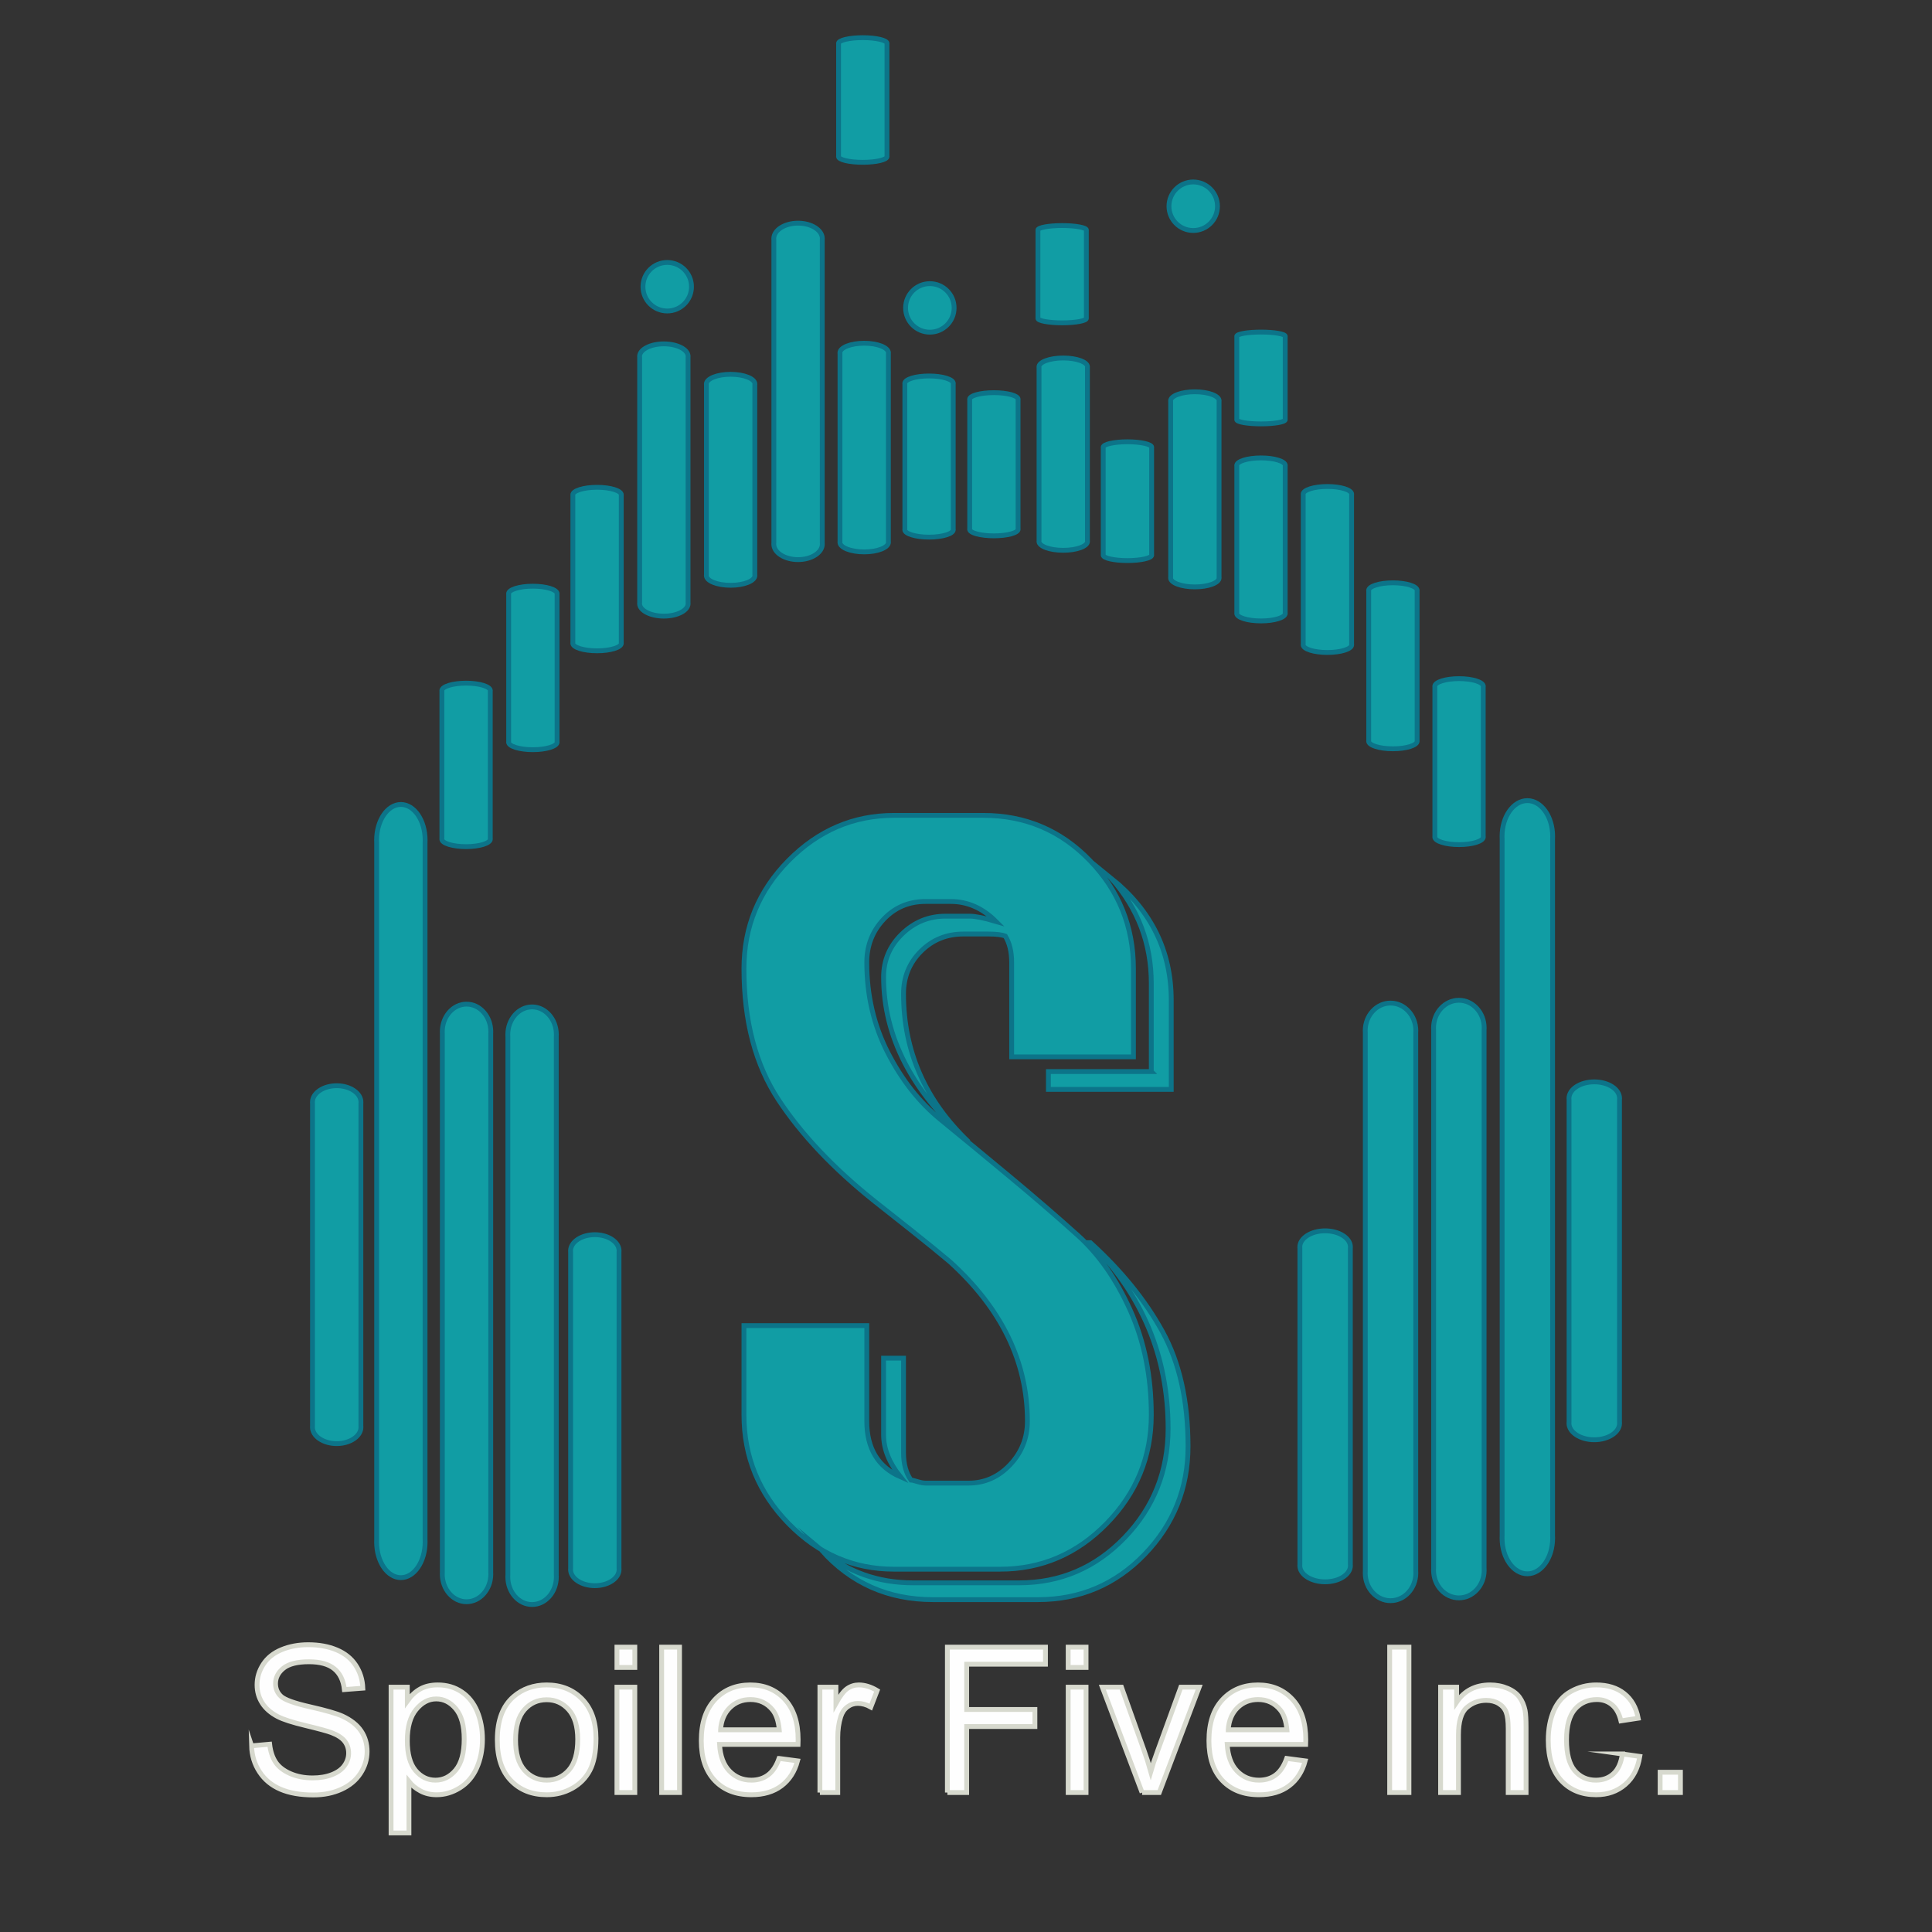 <?xml version="1.0" encoding="UTF-8"?>
<!DOCTYPE svg PUBLIC "-//W3C//DTD SVG 1.1//EN" "http://www.w3.org/Graphics/SVG/1.1/DTD/svg11.dtd">
<!-- Creator: CorelDRAW 2019 (64-Bit) -->
<svg xmlns="http://www.w3.org/2000/svg" xml:space="preserve" width="33.867mm" height="33.867mm" version="1.1" style="shape-rendering:geometricPrecision; text-rendering:geometricPrecision; image-rendering:optimizeQuality; fill-rule:evenodd; clip-rule:evenodd"
viewBox="0 0 3386.66 3386.66"
 xmlns:xlink="http://www.w3.org/1999/xlink"
 xmlns:xodm="http://www.corel.com/coreldraw/odm/2003">
 <rect x="0" y="0" width="3386.66" height="3386.66" fill="#333333" stroke="none"/>
 <defs>
  <style type="text/css">
   <![CDATA[
    .str1 {stroke:#0C7489;stroke-width:8.47;stroke-miterlimit:22.926}
    .str0 {stroke:#D7D9CE;stroke-width:8.47;stroke-miterlimit:22.926}
    .fil1 {fill:#119DA4}
    .fil0 {fill:#FEFEFE;fill-rule:nonzero}
    .fil2 {fill:#119DA4;fill-rule:nonzero}
   ]]>
  </style>
 </defs>
 <g id="Capa_x0020_1">
  <g id="_1198033568">
   <path class="fil0 str0" d="M440.99 3060.33l31.68 -2.85c1.48,12.82 4.98,23.32 10.5,31.57 5.51,8.18 14.06,14.83 25.63,19.93 11.56,5.04 24.62,7.59 39.09,7.59 12.88,0 24.21,-1.9 34.05,-5.75 9.85,-3.86 17.15,-9.14 21.95,-15.84 4.81,-6.71 7.24,-14 7.24,-21.84 0,-7.95 -2.31,-14.89 -6.94,-20.88 -4.63,-5.93 -12.28,-10.91 -22.96,-15.01 -6.82,-2.61 -21.95,-6.76 -45.38,-12.4 -23.43,-5.63 -39.81,-10.91 -49.18,-15.89 -12.16,-6.41 -21.18,-14.36 -27.11,-23.79 -5.99,-9.44 -8.96,-20.05 -8.96,-31.74 0,-12.93 3.68,-24.98 10.97,-36.13 7.3,-11.21 17.92,-19.7 31.98,-25.51 14,-5.82 29.6,-8.72 46.75,-8.72 18.86,0 35.54,3.02 49.95,9.13 14.42,6.05 25.51,15.01 33.28,26.88 7.77,11.8 11.93,25.21 12.52,40.16l-32.39 2.49c-1.72,-16.07 -7.6,-28.23 -17.62,-36.42 -10.03,-8.25 -24.86,-12.34 -44.44,-12.34 -20.4,0 -35.3,3.74 -44.61,11.21 -9.31,7.47 -14,16.49 -14,27.05 0,9.14 3.32,16.67 9.91,22.6 6.52,5.88 23.43,11.99 50.84,18.16 27.41,6.23 46.21,11.63 56.42,16.25 14.77,6.82 25.74,15.43 32.8,25.93 7.06,10.44 10.56,22.48 10.56,36.13 0,13.58 -3.85,26.28 -11.62,38.26 -7.78,11.99 -18.87,21.3 -33.4,27.94 -14.54,6.65 -30.85,9.97 -49.07,9.97 -23.02,0 -42.29,-3.38 -57.84,-10.08 -15.6,-6.71 -27.76,-16.79 -36.6,-30.32 -8.9,-13.47 -13.53,-28.71 -14,-45.74zm244.53 152.7l0 -255.57 28.48 0 0 24.27c6.7,-9.38 14.3,-16.44 22.78,-21.12 8.42,-4.69 18.69,-7.06 30.73,-7.06 15.78,0 29.66,4.03 41.7,12.16 12.05,8.07 21.12,19.52 27.29,34.23 6.11,14.77 9.2,30.91 9.2,48.53 0,18.8 -3.38,35.77 -10.15,50.89 -6.76,15.07 -16.61,26.64 -29.54,34.71 -12.87,8.01 -26.46,12.04 -40.7,12.04 -10.44,0 -19.81,-2.19 -28.05,-6.58 -8.31,-4.39 -15.07,-9.91 -20.41,-16.61l0 90.11 -31.33 0zm28.48 -162.07c0,23.67 4.8,41.17 14.36,52.5 9.6,11.33 21.23,17.03 34.88,17.03 13.88,0 25.74,-5.88 35.59,-17.62 9.91,-11.75 14.83,-29.9 14.83,-54.52 0,-23.5 -4.8,-41.05 -14.47,-52.74 -9.67,-11.69 -21.18,-17.5 -34.59,-17.5 -13.29,0 -25.03,6.22 -35.24,18.62 -10.26,12.46 -15.36,30.5 -15.36,54.23zm157.74 -1.13c0,-34.11 9.5,-59.38 28.54,-75.82 15.84,-13.64 35.24,-20.46 58.08,-20.46 25.33,0 46.09,8.3 62.23,24.91 16.08,16.56 24.14,39.51 24.14,68.76 0,23.73 -3.56,42.36 -10.67,55.94 -7.12,13.59 -17.5,24.15 -31.15,31.68 -13.58,7.54 -28.47,11.27 -44.55,11.27 -25.87,0 -46.75,-8.24 -62.71,-24.79 -15.96,-16.55 -23.91,-40.4 -23.91,-71.49zm32.04 0.06c0,23.61 5.16,41.29 15.48,52.98 10.38,11.74 23.38,17.62 39.1,17.62 15.54,0 28.47,-5.88 38.86,-17.68 10.32,-11.81 15.48,-29.78 15.48,-53.93 0,-22.78 -5.22,-40.04 -15.6,-51.73 -10.38,-11.75 -23.32,-17.62 -38.74,-17.62 -15.72,0 -28.72,5.81 -39.1,17.5 -10.32,11.69 -15.48,29.31 -15.48,52.86zm177.68 -126.96l0 -35.59 31.32 0 0 35.59 -31.32 0zm0 219.27l0 -184.74 31.32 0 0 184.74 -31.32 0zm78.37 0l0 -254.86 31.32 0 0 254.86 -31.32 0zm205.79 -59.8l32.4 4.27c-5.05,18.81 -14.48,33.46 -28.24,43.84 -13.77,10.38 -31.33,15.6 -52.74,15.6 -26.94,0 -48.29,-8.3 -64.07,-24.91 -15.79,-16.55 -23.67,-39.87 -23.67,-69.83 0,-30.97 7.95,-55.05 23.9,-72.14 15.96,-17.14 36.67,-25.68 62.12,-25.68 24.62,0 44.73,8.36 60.33,25.15 15.6,16.79 23.43,40.4 23.43,70.83 0,1.84 -0.06,4.63 -0.18,8.31l-137.57 0c1.19,20.23 6.88,35.77 17.21,46.51 10.26,10.74 23.13,16.14 38.5,16.14 11.45,0 21.24,-3.03 29.3,-9.08 8.13,-6.05 14.54,-15.72 19.28,-29.01zm-102.51 -50.19l102.87 0c-1.37,-15.54 -5.34,-27.17 -11.8,-34.94 -9.91,-12.04 -22.85,-18.09 -38.69,-18.09 -14.35,0 -26.4,4.8 -36.18,14.41 -9.73,9.61 -15.13,22.48 -16.2,38.62zm174.12 109.99l0 -184.74 28.12 0 0 28.3c7.18,-13.11 13.82,-21.77 19.93,-25.92 6.11,-4.22 12.82,-6.29 20.11,-6.29 10.56,0 21.3,3.32 32.22,9.9l-11.16 28.9c-7.59,-4.28 -15.18,-6.41 -22.78,-6.41 -6.82,0 -12.93,2.07 -18.33,6.17 -5.4,4.09 -9.25,9.79 -11.56,17.08 -3.51,11.1 -5.23,23.26 -5.23,36.49l0 96.52 -31.32 0zm223.48 0l0 -254.86 171.92 0 0 29.9 -138.11 0 0 79.38 119.6 0 0 29.9 -119.6 0 0 115.68 -33.81 0zm211.73 -219.27l0 -35.59 31.32 0 0 35.59 -31.32 0zm0 219.27l0 -184.74 31.32 0 0 184.74 -31.32 0zm129.56 0l-69.7 -184.74 33.52 0 39.51 110.64c4.27,11.93 8.24,24.32 11.86,37.2 2.79,-9.73 6.64,-21.42 11.69,-35.12l41.05 -112.72 32.15 0 -69.94 184.74 -30.14 0zm253.49 -59.8l32.4 4.27c-5.05,18.81 -14.48,33.46 -28.24,43.84 -13.77,10.38 -31.33,15.6 -52.74,15.6 -26.94,0 -48.29,-8.3 -64.07,-24.91 -15.79,-16.55 -23.67,-39.87 -23.67,-69.83 0,-30.97 7.95,-55.05 23.9,-72.14 15.96,-17.14 36.67,-25.68 62.12,-25.68 24.62,0 44.73,8.36 60.33,25.15 15.6,16.79 23.43,40.4 23.43,70.83 0,1.84 -0.06,4.63 -0.18,8.31l-137.57 0c1.19,20.23 6.88,35.77 17.21,46.51 10.26,10.74 23.13,16.14 38.5,16.14 11.45,0 21.24,-3.03 29.31,-9.08 8.12,-6.05 14.53,-15.72 19.27,-29.01zm-102.51 -50.19l102.87 0c-1.37,-15.54 -5.34,-27.17 -11.8,-34.94 -9.91,-12.04 -22.85,-18.09 -38.69,-18.09 -14.35,0 -26.4,4.8 -36.18,14.41 -9.73,9.61 -15.13,22.48 -16.2,38.62zm282.98 109.99l0 -254.86 33.82 0 0 254.86 -33.82 0zm89.29 0l0 -184.74 28.12 0 0 26.22c13.52,-20.11 33.1,-30.13 58.67,-30.13 11.15,0 21.35,2.01 30.67,5.99 9.31,3.97 16.31,9.25 20.94,15.72 4.63,6.47 7.89,14.18 9.73,23.08 1.13,5.81 1.72,15.95 1.72,30.43l0 113.43 -31.33 0 0 -112.24c0,-12.76 -1.18,-22.31 -3.61,-28.6 -2.44,-6.29 -6.77,-11.33 -12.94,-15.13 -6.16,-3.73 -13.46,-5.63 -21.77,-5.63 -13.29,0 -24.74,4.21 -34.4,12.69 -9.68,8.43 -14.48,24.51 -14.48,48.11l0 100.8 -31.32 0zm318.63 -67.63l30.61 4.27c-3.38,21.06 -11.92,37.49 -25.75,49.42 -13.82,11.92 -30.85,17.85 -50.96,17.85 -25.21,0 -45.5,-8.24 -60.8,-24.74 -15.37,-16.49 -23.02,-40.1 -23.02,-70.83 0,-19.93 3.32,-37.31 9.9,-52.26 6.59,-14.89 16.62,-26.11 30.14,-33.52 13.47,-7.47 28.12,-11.21 44.02,-11.21 19.99,0 36.43,5.04 49.12,15.18 12.76,10.15 20.95,24.56 24.5,43.19l-30.25 4.63c-2.91,-12.4 -8.01,-21.71 -15.43,-28 -7.35,-6.23 -16.25,-9.37 -26.69,-9.37 -15.79,0 -28.6,5.63 -38.5,16.9 -9.85,11.33 -14.78,29.13 -14.78,53.57 0,24.8 4.75,42.77 14.24,53.99 9.55,11.21 21.95,16.85 37.2,16.85 12.34,0 22.6,-3.74 30.79,-11.28 8.24,-7.47 13.46,-19.04 15.66,-34.64zm66.2 67.63l0 -35.6 35.6 0 0 35.6 -35.6 0z"/>
   <g>
    <path class="fil1 str1" d="M632.61 1934.36l0 565c0.08,0.72 0.13,1.46 0.13,2.2 0,16 -19.05,28.98 -42.55,28.98 -23.49,0 -42.54,-12.98 -42.54,-28.98 0,-0.74 0.04,-1.48 0.12,-2.2l0 -565c-0.08,-0.72 -0.12,-1.46 -0.12,-2.2 0,-16 19.05,-28.98 42.54,-28.98 23.5,0 42.55,12.98 42.55,28.98 0,0.74 -0.05,1.48 -0.13,2.2z"/>
    <path class="fil1 str1" d="M745.1 1477.56l0 1220.58c0.08,1.56 0.12,3.15 0.12,4.75 0,34.58 -19.05,62.62 -42.54,62.62 -23.5,0 -42.54,-28.04 -42.54,-62.62 0,-1.6 0.04,-3.19 0.12,-4.75l0 -1220.58c-0.08,-1.57 -0.12,-3.16 -0.12,-4.76 0,-34.58 19.04,-62.61 42.54,-62.61 23.49,0 42.54,28.03 42.54,62.61 0,1.6 -0.04,3.19 -0.12,4.76z"/>
    <path class="fil1 str1" d="M860.24 1812.24l0 943.41c0.08,1.21 0.12,2.43 0.12,3.67 0,26.73 -19.05,48.4 -42.54,48.4 -23.5,0 -42.54,-21.67 -42.54,-48.4 0,-1.24 0.04,-2.46 0.12,-3.67l0 -943.41c-0.08,-1.21 -0.12,-2.44 -0.12,-3.68 0,-26.73 19.04,-48.39 42.54,-48.39 23.49,0 42.54,21.66 42.54,48.39 0,1.24 -0.04,2.47 -0.12,3.68z"/>
    <path class="fil1 str1" d="M975.12 1817.13l0 943.41c0.07,1.21 0.12,2.44 0.12,3.68 0,26.72 -19.05,48.39 -42.55,48.39 -23.49,0 -42.54,-21.67 -42.54,-48.39 0,-1.24 0.05,-2.47 0.12,-3.68l0 -943.41c-0.07,-1.21 -0.12,-2.44 -0.12,-3.67 0,-26.73 19.05,-48.4 42.54,-48.4 23.5,0 42.55,21.67 42.55,48.4 0,1.23 -0.05,2.46 -0.12,3.67z"/>
    <path class="fil1 str1" d="M1085.09 2194.89l0 554.11c0.08,0.71 0.12,1.43 0.12,2.15 0,15.7 -19.05,28.43 -42.54,28.43 -23.5,0 -42.54,-12.73 -42.54,-28.43 0,-0.72 0.04,-1.44 0.12,-2.15l0 -554.11c-0.08,-0.71 -0.12,-1.43 -0.12,-2.16 0,-15.7 19.04,-28.42 42.54,-28.42 23.49,0 42.54,12.72 42.54,28.42 0,0.73 -0.04,1.45 -0.12,2.16z"/>
    <path class="fil1 str1" d="M859.43 1211.74l0 258.12c0.08,0.33 0.12,0.67 0.12,1.01 0,7.31 -19.05,13.24 -42.54,13.24 -23.5,0 -42.54,-5.93 -42.54,-13.24 0,-0.34 0.04,-0.68 0.12,-1.01l0 -258.12c-0.08,-0.33 -0.12,-0.66 -0.12,-1 0,-7.31 19.04,-13.24 42.54,-13.24 23.49,0 42.54,5.93 42.54,13.24 0,0.34 -0.04,0.67 -0.12,1z"/>
    <path class="fil1 str1" d="M976.48 1041.79l0 258.11c0.08,0.34 0.12,0.67 0.12,1.01 0,7.31 -19.04,13.24 -42.54,13.24 -23.49,0 -42.54,-5.93 -42.54,-13.24 0,-0.34 0.04,-0.67 0.12,-1.01l0 -258.11c-0.08,-0.33 -0.12,-0.67 -0.12,-1.01 0,-7.31 19.05,-13.24 42.54,-13.24 23.5,0 42.54,5.93 42.54,13.24 0,0.34 -0.04,0.68 -0.12,1.01z"/>
    <path class="fil1 str1" d="M1089.04 868.45l0 258.12c0.08,0.33 0.12,0.67 0.12,1 0,7.32 -19.05,13.25 -42.54,13.25 -23.5,0 -42.54,-5.93 -42.54,-13.25 0,-0.33 0.04,-0.67 0.12,-1l0 -258.12c-0.08,-0.33 -0.12,-0.67 -0.12,-1 0,-7.32 19.04,-13.25 42.54,-13.25 23.49,0 42.54,5.93 42.54,13.25 0,0.33 -0.04,0.67 -0.12,1z"/>
    <path class="fil1 str1" d="M1206.1 626.49l0 429.82c0.08,0.55 0.12,1.11 0.12,1.68 0,12.17 -19.05,22.05 -42.54,22.05 -23.5,0 -42.54,-9.88 -42.54,-22.05 0,-0.57 0.04,-1.13 0.12,-1.68l0 -429.82c-0.08,-0.55 -0.12,-1.11 -0.12,-1.67 0,-12.18 19.04,-22.05 42.54,-22.05 23.49,0 42.54,9.87 42.54,22.05 0,0.56 -0.04,1.12 -0.12,1.67z"/>
    <path class="fil1 str1" d="M1169.61 460.06c23.5,0 42.54,19.04 42.54,42.54 0,23.49 -19.04,42.54 -42.54,42.54 -23.49,0 -42.54,-19.05 -42.54,-42.54 0,-23.5 19.05,-42.54 42.54,-42.54z"/>
    <path class="fil1 str1" d="M1323.15 674.49l0 333.1c0.08,0.43 0.12,0.86 0.12,1.3 0,9.44 -19.04,17.09 -42.54,17.09 -23.49,0 -42.54,-7.65 -42.54,-17.09 0,-0.44 0.04,-0.87 0.12,-1.3l0 -333.1c-0.08,-0.43 -0.12,-0.86 -0.12,-1.3 0,-9.43 19.05,-17.08 42.54,-17.08 23.5,0 42.54,7.65 42.54,17.08 0,0.44 -0.04,0.87 -0.12,1.3z"/>
    <path class="fil1 str1" d="M1441.34 420.48l0 531.16c0.08,0.68 0.12,1.37 0.12,2.07 0,15.05 -19.05,27.25 -42.54,27.25 -23.5,0 -42.54,-12.2 -42.54,-27.25 0,-0.7 0.04,-1.39 0.12,-2.07l0 -531.16c-0.08,-0.68 -0.12,-1.37 -0.12,-2.07 0,-15.05 19.04,-27.24 42.54,-27.24 23.49,0 42.54,12.19 42.54,27.24 0,0.7 -0.04,1.39 -0.12,2.07z"/>
    <path class="fil1 str1" d="M1557.27 619.83l0 329.44c0.08,0.42 0.12,0.85 0.12,1.28 0,9.33 -19.05,16.9 -42.54,16.9 -23.5,0 -42.54,-7.57 -42.54,-16.9 0,-0.43 0.04,-0.86 0.12,-1.28l0 -329.44c-0.08,-0.42 -0.12,-0.85 -0.12,-1.28 0,-9.34 19.04,-16.9 42.54,-16.9 23.49,0 42.54,7.56 42.54,16.9 0,0.43 -0.04,0.86 -0.12,1.28z"/>
    <path class="fil1 str1" d="M1670.95 673.09l0 254.43c0.08,0.32 0.12,0.65 0.12,0.99 0,7.21 -19.05,13.05 -42.54,13.05 -23.5,0 -42.54,-5.84 -42.54,-13.05 0,-0.34 0.04,-0.67 0.12,-0.99l0 -254.43c-0.08,-0.33 -0.12,-0.66 -0.12,-0.99 0,-7.21 19.04,-13.05 42.54,-13.05 23.49,0 42.54,5.84 42.54,13.05 0,0.33 -0.04,0.66 -0.12,0.99z"/>
    <path class="fil1 str1" d="M1629.96 497.2c23.5,0 42.54,19.04 42.54,42.54 0,23.49 -19.04,42.54 -42.54,42.54 -23.49,0 -42.54,-19.05 -42.54,-42.54 0,-23.5 19.05,-42.54 42.54,-42.54z"/>
    <path class="fil1 str1" d="M1784.63 700.79l0 226.04c0.08,0.29 0.12,0.58 0.12,0.88 0,6.4 -19.05,11.6 -42.54,11.6 -23.5,0 -42.54,-5.2 -42.54,-11.6 0,-0.3 0.04,-0.59 0.12,-0.88l0 -226.04c-0.08,-0.29 -0.12,-0.59 -0.12,-0.88 0,-6.41 19.04,-11.6 42.54,-11.6 23.49,0 42.54,5.19 42.54,11.6 0,0.29 -0.04,0.59 -0.12,0.88z"/>
    <path class="fil1 str1" d="M1906.19 644.29l0 303.59c0.08,0.39 0.12,0.78 0.12,1.18 0,8.6 -19.04,15.58 -42.54,15.58 -23.5,0 -42.54,-6.98 -42.54,-15.58 0,-0.4 0.04,-0.79 0.12,-1.18l0 -303.59c-0.08,-0.39 -0.12,-0.79 -0.12,-1.18 0,-8.61 19.04,-15.58 42.54,-15.58 23.5,0 42.54,6.97 42.54,15.58 0,0.39 -0.04,0.79 -0.12,1.18z"/>
    <path class="fil1 str1" d="M2018.75 784.77l0 187.52c0.08,0.25 0.12,0.49 0.12,0.73 0,5.32 -19.05,9.62 -42.54,9.62 -23.5,0 -42.55,-4.3 -42.55,-9.62 0,-0.24 0.05,-0.48 0.13,-0.73l0 -187.52c-0.08,-0.24 -0.13,-0.49 -0.13,-0.73 0,-5.31 19.05,-9.62 42.55,-9.62 23.49,0 42.54,4.31 42.54,9.62 0,0.24 -0.04,0.49 -0.12,0.73z"/>
    <path class="fil1 str1" d="M1904.28 403.86l0 153.57c0.08,0.2 0.12,0.4 0.12,0.6 0,4.35 -19.04,7.88 -42.54,7.88 -23.49,0 -42.54,-3.53 -42.54,-7.88 0,-0.2 0.04,-0.4 0.12,-0.6l0 -153.57c-0.08,-0.2 -0.12,-0.4 -0.12,-0.6 0,-4.35 19.05,-7.87 42.54,-7.87 23.5,0 42.54,3.52 42.54,7.87 0,0.2 -0.04,0.4 -0.12,0.6z"/>
    <path class="fil1 str1" d="M1554.8 76.88l0 196.78c0.08,0.25 0.12,0.51 0.12,0.77 0,5.57 -19.05,10.09 -42.54,10.09 -23.5,0 -42.54,-4.52 -42.54,-10.09 0,-0.26 0.04,-0.52 0.12,-0.77l0 -196.78c-0.08,-0.25 -0.12,-0.51 -0.12,-0.76 0,-5.58 19.04,-10.1 42.54,-10.1 23.49,0 42.54,4.52 42.54,10.1 0,0.25 -0.04,0.51 -0.12,0.76z"/>
    <path class="fil1 str1" d="M2136.93 703.77l0 308.02c0.08,0.4 0.12,0.8 0.12,1.2 0,8.73 -19.05,15.8 -42.54,15.8 -23.5,0 -42.54,-7.07 -42.54,-15.8 0,-0.4 0.04,-0.8 0.12,-1.2l0 -308.02c-0.08,-0.39 -0.12,-0.79 -0.12,-1.2 0,-8.72 19.04,-15.8 42.54,-15.8 23.49,0 42.54,7.08 42.54,15.8 0,0.41 -0.04,0.81 -0.12,1.2z"/>
    <path class="fil1 str1" d="M2252.86 816.91l0 257.33c0.08,0.33 0.12,0.67 0.12,1.01 0,7.29 -19.04,13.2 -42.54,13.2 -23.49,0 -42.54,-5.91 -42.54,-13.2 0,-0.34 0.04,-0.68 0.12,-1.01l0 -257.33c-0.08,-0.33 -0.12,-0.67 -0.12,-1.01 0,-7.29 19.05,-13.2 42.54,-13.2 23.5,0 42.54,5.91 42.54,13.2 0,0.34 -0.04,0.68 -0.12,1.01z"/>
    <path class="fil1 str1" d="M2252.86 590.1l0 144.95c0.08,0.19 0.12,0.37 0.12,0.56 0,4.11 -19.04,7.44 -42.54,7.44 -23.49,0 -42.54,-3.33 -42.54,-7.44 0,-0.19 0.04,-0.37 0.12,-0.56l0 -144.95c-0.08,-0.19 -0.12,-0.38 -0.12,-0.57 0,-4.11 19.05,-7.43 42.54,-7.43 23.5,0 42.54,3.32 42.54,7.43 0,0.19 -0.04,0.38 -0.12,0.57z"/>
    <path class="fil1 str1" d="M2369.29 867.25l0 262.03c0.08,0.34 0.12,0.68 0.12,1.02 0,7.43 -19.05,13.45 -42.54,13.45 -23.5,0 -42.54,-6.02 -42.54,-13.45 0,-0.34 0.04,-0.68 0.12,-1.02l0 -262.03c-0.08,-0.33 -0.12,-0.68 -0.12,-1.02 0,-7.42 19.04,-13.44 42.54,-13.44 23.49,0 42.54,6.02 42.54,13.44 0,0.34 -0.04,0.69 -0.12,1.02z"/>
    <path class="fil1 str1" d="M2484.1 1036.08l0 262.04c0.08,0.33 0.12,0.67 0.12,1.02 0,7.42 -19.05,13.44 -42.54,13.44 -23.5,0 -42.54,-6.02 -42.54,-13.44 0,-0.35 0.04,-0.69 0.12,-1.02l0 -262.04c-0.08,-0.33 -0.12,-0.67 -0.12,-1.02 0,-7.42 19.04,-13.44 42.54,-13.44 23.49,0 42.54,6.02 42.54,13.44 0,0.35 -0.04,0.69 -0.12,1.02z"/>
    <path class="fil1 str1" d="M2600.03 1204.07l0 262.03c0.08,0.34 0.12,0.68 0.12,1.03 0,7.42 -19.05,13.44 -42.54,13.44 -23.5,0 -42.54,-6.02 -42.54,-13.44 0,-0.35 0.04,-0.69 0.12,-1.03l0 -262.03c-0.08,-0.33 -0.12,-0.67 -0.12,-1.02 0,-7.42 19.04,-13.44 42.54,-13.44 23.49,0 42.54,6.02 42.54,13.44 0,0.35 -0.04,0.69 -0.12,1.02z"/>
    <path class="fil1 str1" d="M2750.41 1927.61l0 564.99c-0.08,0.73 -0.12,1.46 -0.12,2.2 0,16.01 19.86,28.99 44.36,28.99 24.49,0 44.35,-12.98 44.35,-28.99 0,-0.74 -0.04,-1.47 -0.12,-2.2l0 -564.99c0.08,-0.72 0.12,-1.46 0.12,-2.2 0,-16.01 -19.86,-28.98 -44.35,-28.98 -24.5,0 -44.36,12.97 -44.36,28.98 0,0.74 0.04,1.48 0.12,2.2z"/>
    <path class="fil1 str1" d="M2633.12 1470.8l0 1220.58c-0.08,1.57 -0.12,3.16 -0.12,4.76 0,34.58 19.86,62.61 44.35,62.61 24.5,0 44.36,-28.03 44.36,-62.61 0,-1.6 -0.04,-3.19 -0.12,-4.76l0 -1220.58c0.08,-1.56 0.12,-3.15 0.12,-4.75 0,-34.58 -19.86,-62.62 -44.36,-62.62 -24.49,0 -44.35,28.04 -44.35,62.62 0,1.6 0.04,3.19 0.12,4.75z"/>
    <path class="fil1 str1" d="M2513.06 1805.48l0 943.41c-0.08,1.21 -0.12,2.44 -0.12,3.68 0,26.72 19.86,48.39 44.36,48.39 24.5,0 44.36,-21.67 44.36,-48.39 0,-1.24 -0.05,-2.47 -0.13,-3.68l0 -943.41c0.08,-1.21 0.13,-2.44 0.13,-3.67 0,-26.73 -19.86,-48.4 -44.36,-48.4 -24.5,0 -44.36,21.67 -44.36,48.4 0,1.23 0.04,2.46 0.12,3.67z"/>
    <path class="fil1 str1" d="M2393.28 1810.38l0 943.41c-0.08,1.21 -0.13,2.44 -0.13,3.67 0,26.73 19.86,48.4 44.36,48.4 24.5,0 44.36,-21.67 44.36,-48.4 0,-1.23 -0.04,-2.46 -0.13,-3.67l0 -943.41c0.09,-1.21 0.13,-2.44 0.13,-3.68 0,-26.72 -19.86,-48.39 -44.36,-48.39 -24.5,0 -44.36,21.67 -44.36,48.39 0,1.24 0.05,2.47 0.13,3.68z"/>
    <path class="fil1 str1" d="M2278.61 2188.14l0 554.1c-0.08,0.71 -0.13,1.43 -0.13,2.16 0,15.7 19.86,28.42 44.36,28.42 24.5,0 44.36,-12.72 44.36,-28.42 0,-0.73 -0.04,-1.45 -0.13,-2.16l0 -554.1c0.09,-0.71 0.13,-1.44 0.13,-2.16 0,-15.7 -19.86,-28.43 -44.36,-28.43 -24.5,0 -44.36,12.73 -44.36,28.43 0,0.72 0.05,1.45 0.13,2.16z"/>
    <path class="fil1 str1" d="M2091.64 318.96c23.5,0 42.54,19.05 42.54,42.54 0,23.5 -19.04,42.54 -42.54,42.54 -23.49,0 -42.54,-19.04 -42.54,-42.54 0,-23.49 19.05,-42.54 42.54,-42.54z"/>
   </g>
   <path class="fil2 str1" d="M1911.4 2178.33c90.8,90.79 136.19,199.38 136.19,325.75 0,74.84 -25.46,138.64 -76.37,191.39 -50.92,52.76 -112.57,79.14 -184.96,79.14l-185.87 0c-61.35,0 -114.72,-19.02 -160.11,-57.05 51.53,57.66 116.55,86.49 195.07,86.49l184.04 0c73.61,0 135.88,-26.38 186.8,-79.13 50.91,-52.76 76.37,-115.94 76.37,-189.56 0,-79.75 -15.03,-146.92 -45.09,-201.52 -30.06,-54.59 -72.08,-106.43 -126.07,-155.51zm106.75 -299.97l-180.36 0 0 31.28 215.32 0 0 -156.43c0,-85.88 -34.96,-157.04 -104.9,-213.48 46.62,52.76 69.94,114.1 69.94,184.04l0 154.59zm-265.01 872.32c72.38,0 134.65,-26.68 186.79,-80.05 52.15,-53.37 78.22,-116.87 78.22,-190.48 0,-67.48 -12.27,-128.52 -36.81,-183.11 -24.54,-54.6 -55.21,-98.46 -92.02,-131.59 -36.8,-33.12 -76.99,-67.78 -120.54,-103.98 -43.56,-36.19 -83.74,-69.32 -120.54,-99.38 -36.81,-30.06 -67.48,-69.01 -92.02,-116.86 -24.54,-47.85 -36.81,-100.61 -36.81,-158.27 0,-29.44 9.82,-54.6 29.45,-75.45 19.63,-20.86 44.16,-31.29 73.61,-31.29l44.17 0c29.44,0 55.82,11.65 79.13,34.97 -20.85,-6.14 -36.19,-9.21 -46,-9.21l-42.33 0c-29.45,0 -54.9,10.43 -76.38,31.29 -21.47,20.86 -32.2,46.01 -32.2,75.46 0,104.28 49.68,200.59 149.07,288.93 -76.07,-72.39 -114.11,-158.88 -114.11,-259.49 0,-29.44 10.13,-54.29 30.37,-74.53 20.24,-20.25 45.09,-30.37 74.53,-30.37l44.17 0c13.5,0 23.31,1.23 29.45,3.68 7.36,12.27 11.04,27.61 11.04,46.01l0 165.63 213.48 0 0 -154.59c0,-73.61 -25.46,-136.8 -76.37,-189.55 -50.92,-52.76 -113.18,-79.14 -186.8,-79.14l-156.43 0c-71.16,0 -132.81,26.38 -184.96,79.14 -52.14,52.75 -78.21,115.94 -78.21,189.55 0,92.02 20.25,168.7 60.73,230.05 40.49,61.34 96.93,120.85 169.31,178.51 11.05,8.59 31.6,24.85 61.66,48.77 30.05,23.92 53.06,42.63 69.01,56.13 90.79,82.2 136.18,175.45 136.18,279.73 0,29.45 -10.12,54.91 -30.36,76.38 -20.24,21.47 -44.48,32.21 -72.69,32.21l-75.46 0c-3.68,0 -8.59,-0.92 -14.72,-2.77 -6.14,-1.84 -9.82,-2.76 -11.04,-2.76 -8.59,-12.27 -12.89,-28.21 -12.89,-47.85l0 -165.63 -34.96 0 0 134.35c0,24.54 9.81,49.08 29.44,73.61 -39.26,-17.17 -58.89,-49.69 -58.89,-97.54l0 -167.47 -215.32 0 0 156.43c0,73.61 26.07,137.11 78.21,190.48 52.15,53.37 113.8,80.05 184.96,80.05l185.88 0z"/>
  </g>
 </g>
</svg>

